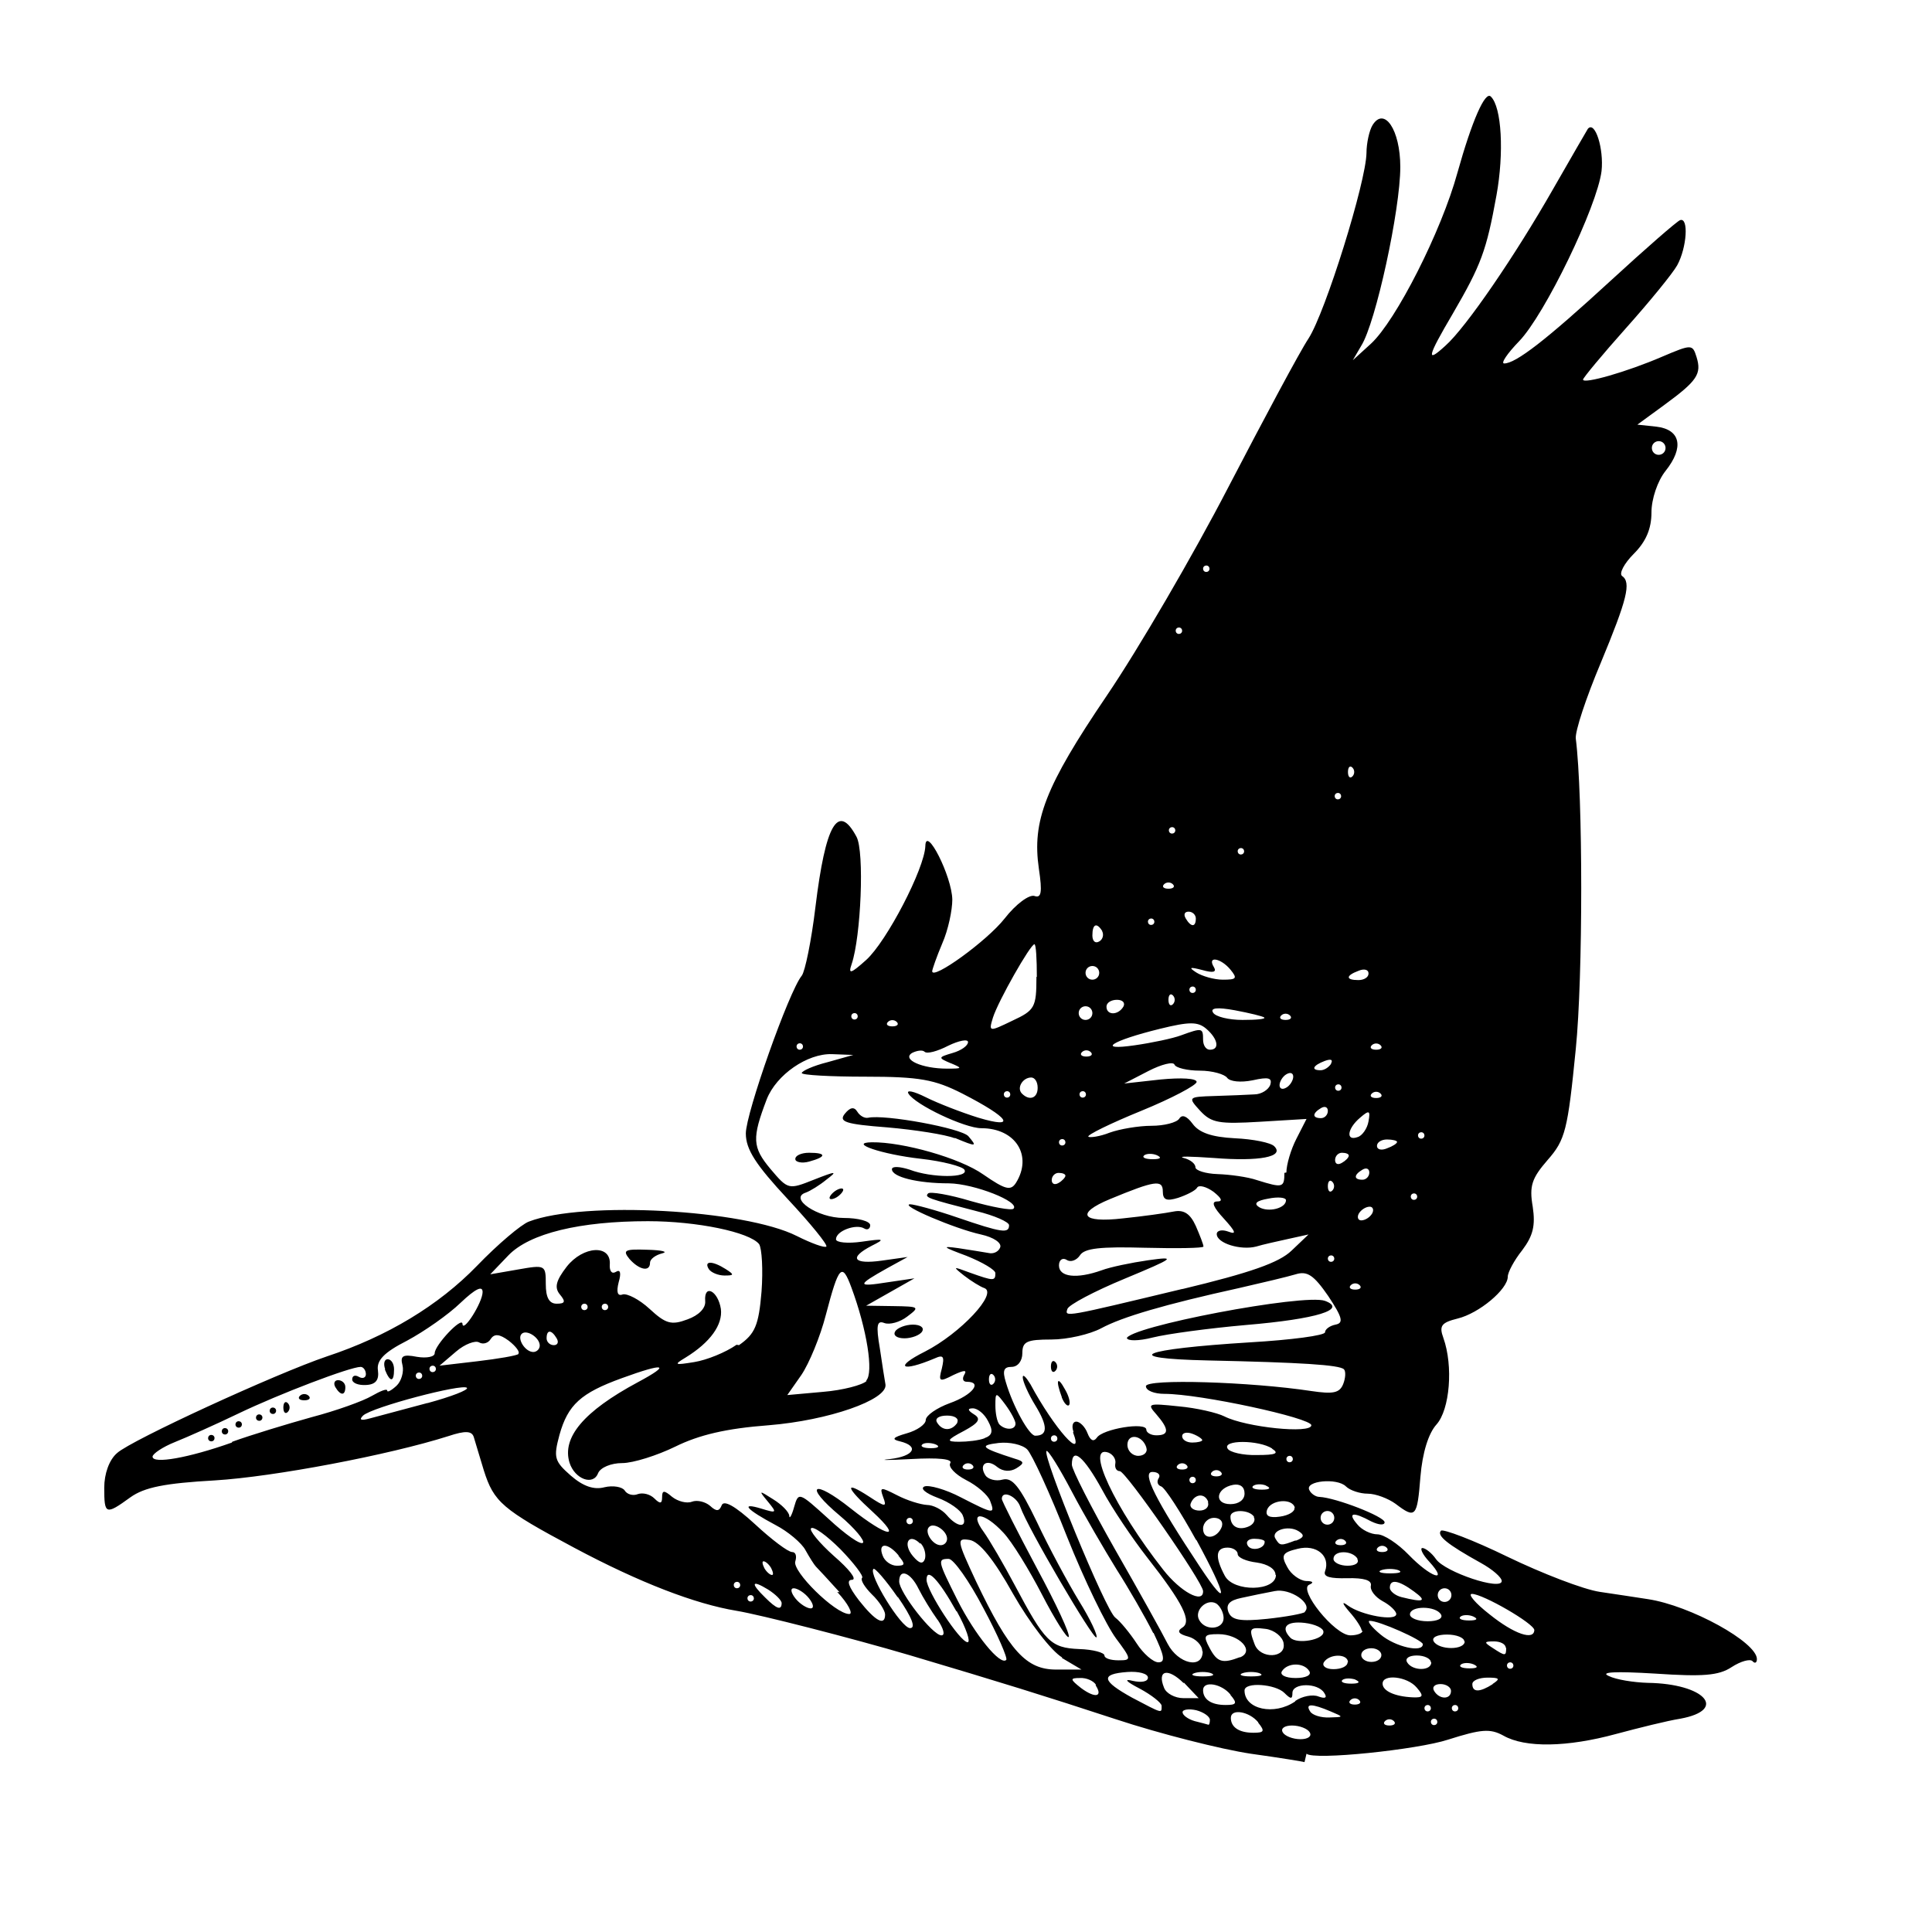 <?xml version="1.0" encoding="UTF-8" standalone="no"?>
<!-- Created with Inkscape (http://www.inkscape.org/) -->
<svg xmlns:dc="http://purl.org/dc/elements/1.1/" xmlns:cc="http://creativecommons.org/ns#" xmlns:rdf="http://www.w3.org/1999/02/22-rdf-syntax-ns#" xmlns:svg="http://www.w3.org/2000/svg" xmlns="http://www.w3.org/2000/svg" version="1.0" width="100%" height="100%" viewBox="0 0 48 48" id="svg2">
<defs id="defs7" />
<path d="m 32.41,43.78 c -0.01,-0.01 -0.62,-0.11 -1.34,-0.21 C 30.34,43.46 28.83,43.08 27.71,42.71 25.94,42.13 24.91,41.81 22.59,41.12 21.13,40.69 18.90,40.12 18.30,40.02 17.27,39.85 15.89,39.32 14.26,38.45 12.48,37.50 12.27,37.32 12.02,36.53 11.92,36.19 11.80,35.81 11.77,35.70 11.72,35.55 11.56,35.54 11.14,35.68 9.66,36.15 6.81,36.69 5.34,36.78 4.10,36.85 3.59,36.95 3.24,37.20 2.62,37.65 2.59,37.63 2.59,36.96 c 0,-0.34 0.12,-0.69 0.32,-0.86 0.35,-0.32 3.94,-1.97 5.21,-2.40 1.51,-0.50 2.78,-1.27 3.73,-2.25 0.51,-0.53 1.10,-1.03 1.29,-1.10 1.35,-0.52 5.36,-0.30 6.66,0.36 0.36,0.18 0.69,0.30 0.73,0.26 0.04,-0.04 -0.39,-0.57 -0.96,-1.18 -0.79,-0.85 -1.04,-1.23 -1.04,-1.63 0,-0.50 1.07,-3.53 1.39,-3.92 0.08,-0.10 0.24,-0.87 0.34,-1.71 0.25,-2.05 0.56,-2.60 1.02,-1.74 0.20,0.37 0.11,2.48 -0.12,3.16 -0.09,0.26 -0.03,0.25 0.36,-0.10 0.51,-0.46 1.45,-2.27 1.47,-2.83 0.01,-0.53 0.66,0.75 0.67,1.33 0.00,0.26 -0.10,0.75 -0.25,1.09 -0.14,0.33 -0.25,0.65 -0.25,0.69 0,0.23 1.36,-0.75 1.80,-1.31 0.28,-0.36 0.61,-0.60 0.74,-0.56 0.17,0.06 0.20,-0.08 0.11,-0.68 -0.17,-1.18 0.15,-2.03 1.69,-4.30 0.78,-1.15 2.14,-3.48 3.02,-5.18 0.88,-1.69 1.77,-3.36 1.99,-3.69 0.42,-0.65 1.43,-3.89 1.44,-4.61 0,-0.24 0.07,-0.56 0.15,-0.69 0.29,-0.47 0.69,0.11 0.69,1.04 0,1.06 -0.61,3.87 -0.97,4.44 L 33.61,8.95 34.06,8.54 C 34.68,7.97 35.81,5.75 36.21,4.29 36.57,3.00 36.90,2.25 37.04,2.40 37.31,2.66 37.37,3.80 37.18,4.85 36.93,6.23 36.80,6.58 36.09,7.80 35.46,8.87 35.42,9.04 35.91,8.59 36.42,8.14 37.65,6.34 38.59,4.69 39.03,3.92 39.42,3.25 39.45,3.20 39.63,2.99 39.85,3.70 39.79,4.25 39.68,5.13 38.38,7.82 37.74,8.48 c -0.29,0.30 -0.46,0.55 -0.37,0.55 0.29,-0.00 1.04,-0.58 2.64,-2.05 0.87,-0.80 1.65,-1.48 1.73,-1.51 0.22,-0.08 0.17,0.68 -0.07,1.12 -0.11,0.20 -0.69,0.91 -1.28,1.57 -0.58,0.65 -1.06,1.23 -1.06,1.27 0,0.12 1.09,-0.19 1.97,-0.57 0.73,-0.31 0.75,-0.31 0.85,0.01 0.13,0.42 0.02,0.59 -0.80,1.19 l -0.67,0.49 0.47,0.05 c 0.60,0.07 0.70,0.51 0.23,1.10 -0.20,0.25 -0.35,0.70 -0.35,1.03 0,0.40 -0.13,0.72 -0.44,1.03 -0.24,0.24 -0.37,0.49 -0.29,0.55 0.23,0.16 0.13,0.57 -0.53,2.16 -0.37,0.88 -0.64,1.70 -0.62,1.88 0.18,1.42 0.18,5.92 0.00,7.71 -0.20,2.02 -0.26,2.26 -0.70,2.76 -0.39,0.45 -0.46,0.64 -0.37,1.16 0.07,0.47 0.01,0.72 -0.26,1.08 -0.20,0.25 -0.36,0.55 -0.36,0.66 0,0.31 -0.71,0.91 -1.25,1.04 -0.40,0.10 -0.46,0.18 -0.35,0.48 0.25,0.70 0.16,1.78 -0.17,2.15 -0.20,0.22 -0.35,0.70 -0.40,1.30 -0.08,1.01 -0.12,1.05 -0.62,0.67 -0.18,-0.13 -0.49,-0.25 -0.69,-0.25 -0.19,0 -0.44,-0.08 -0.54,-0.18 -0.22,-0.22 -1.03,-0.14 -0.91,0.09 0.04,0.09 0.16,0.17 0.25,0.17 0.41,0.02 1.62,0.49 1.62,0.63 0,0.08 -0.14,0.07 -0.33,-0.02 -0.46,-0.25 -0.60,-0.22 -0.35,0.07 0.11,0.14 0.34,0.25 0.50,0.25 0.16,0 0.51,0.23 0.78,0.51 0.54,0.56 1.01,0.72 0.51,0.17 -0.17,-0.18 -0.24,-0.34 -0.17,-0.34 0.07,0 0.23,0.12 0.34,0.28 0.23,0.32 1.63,0.79 1.63,0.54 0,-0.09 -0.23,-0.29 -0.52,-0.45 -0.83,-0.46 -1.10,-0.68 -0.99,-0.80 0.05,-0.05 0.80,0.23 1.66,0.65 0.85,0.41 1.88,0.81 2.29,0.87 0.40,0.06 0.94,0.14 1.19,0.18 1.06,0.16 2.71,1.07 2.71,1.49 0,0.09 -0.05,0.12 -0.11,0.05 -0.06,-0.06 -0.29,0.00 -0.52,0.15 -0.32,0.21 -0.71,0.24 -1.90,0.16 -0.99,-0.06 -1.38,-0.04 -1.15,0.06 0.18,0.09 0.62,0.16 0.97,0.17 1.41,0.02 2.00,0.67 0.81,0.89 -0.32,0.05 -1.04,0.23 -1.60,0.38 -1.21,0.33 -2.26,0.35 -2.80,0.04 -0.33,-0.18 -0.55,-0.16 -1.37,0.10 -0.76,0.25 -3.35,0.52 -3.52,0.35 z m 0.13,-0.74 c -0.05,-0.09 -0.25,-0.17 -0.44,-0.17 -0.18,0 -0.29,0.07 -0.23,0.17 0.05,0.09 0.25,0.17 0.44,0.17 0.18,0 0.29,-0.07 0.23,-0.17 z m -1.28,-0.25 c -0.22,-0.27 -0.68,-0.35 -0.68,-0.11 0,0.23 0.20,0.37 0.56,0.37 0.27,0 0.29,-0.04 0.12,-0.25 z m -1.20,-0.06 c 0,-0.08 -0.15,-0.19 -0.34,-0.24 -0.18,-0.04 -0.34,-0.02 -0.34,0.05 0,0.07 0.13,0.17 0.30,0.22 0.16,0.04 0.31,0.08 0.34,0.09 0.02,0.01 0.04,-0.04 0.04,-0.13 z m 4.57,0.03 c -0.06,-0.06 -0.16,-0.06 -0.22,0 -0.06,0.06 -0.01,0.11 0.11,0.11 0.12,0 0.17,-0.05 0.11,-0.11 z m 1.08,0.02 c 0,-0.04 -0.03,-0.08 -0.08,-0.08 -0.04,0 -0.08,0.03 -0.08,0.08 0,0.04 0.03,0.08 0.08,0.08 0.04,0 0.08,-0.03 0.08,-0.08 z M 33.06,42.52 c -0.47,-0.20 -0.64,-0.20 -0.51,0 0.05,0.09 0.27,0.16 0.48,0.15 0.36,-0.01 0.36,-0.01 0.03,-0.15 z m -4.20,-0.14 c 0,-0.07 -0.25,-0.27 -0.55,-0.43 -0.33,-0.17 -0.40,-0.25 -0.17,-0.19 0.22,0.05 0.38,0.02 0.38,-0.08 0,-0.10 -0.23,-0.16 -0.51,-0.14 -0.68,0.05 -0.64,0.22 0.12,0.64 0.76,0.40 0.73,0.39 0.73,0.21 z m 3.32,-0.12 c 0.17,-0.12 0.44,-0.17 0.58,-0.11 0.17,0.06 0.22,0.03 0.14,-0.09 -0.16,-0.26 -0.79,-0.25 -0.79,0.00 0,0.16 -0.04,0.16 -0.20,0 -0.22,-0.22 -0.99,-0.28 -0.99,-0.06 0,0.47 0.74,0.63 1.26,0.27 z m 3.37,0.18 c 0,-0.04 -0.03,-0.08 -0.08,-0.08 -0.04,0 -0.08,0.03 -0.08,0.08 0,0.04 0.03,0.08 0.08,0.08 0.04,0 0.08,-0.03 0.08,-0.08 z m 0.68,0 c 0,-0.04 -0.03,-0.08 -0.08,-0.08 -0.04,0 -0.08,0.03 -0.08,0.08 0,0.04 0.03,0.08 0.08,0.08 0.04,0 0.08,-0.03 0.08,-0.08 z m -5.66,-0.34 c -0.22,-0.27 -0.68,-0.35 -0.68,-0.11 0,0.23 0.20,0.37 0.56,0.37 0.27,0 0.30,-0.04 0.12,-0.25 z m 3.20,0.14 c -0.06,-0.06 -0.16,-0.06 -0.22,0 -0.06,0.06 -0.01,0.11 0.11,0.11 0.12,0 0.17,-0.05 0.11,-0.11 z m -6.54,-0.38 c -0.06,-0.10 -0.24,-0.18 -0.40,-0.17 -0.25,0.00 -0.25,0.03 0.03,0.25 0.35,0.26 0.55,0.22 0.36,-0.07 z m 2.18,-0.04 c -0.39,-0.39 -0.67,-0.33 -0.49,0.11 0.05,0.14 0.27,0.26 0.48,0.26 h 0.38 L 29.41,41.80 z m 5.79,0.11 c -0.23,-0.28 -0.85,-0.35 -0.85,-0.10 0,0.18 0.30,0.32 0.75,0.34 0.26,0.01 0.28,-0.03 0.10,-0.24 z m 0.85,0.08 c 0,-0.09 -0.12,-0.17 -0.26,-0.17 -0.14,0 -0.22,0.07 -0.16,0.17 0.13,0.22 0.42,0.22 0.42,0 z m 1.03,-0.17 c 0.20,-0.13 0.18,-0.16 -0.12,-0.16 -0.21,-0.00 -0.38,0.07 -0.38,0.16 0,0.21 0.18,0.21 0.51,0 z m -3.40,-0.11 c -0.12,-0.04 -0.27,-0.04 -0.33,0.01 -0.05,0.05 0.04,0.09 0.22,0.09 0.20,-0.00 0.24,-0.04 0.10,-0.10 z m -3.59,-0.16 c -0.11,-0.04 -0.31,-0.04 -0.42,0 -0.11,0.04 -0.02,0.08 0.21,0.08 0.23,0 0.33,-0.03 0.21,-0.08 z m 1.20,0 c -0.11,-0.04 -0.31,-0.04 -0.42,0 -0.11,0.04 -0.02,0.08 0.21,0.08 0.23,0 0.33,-0.03 0.21,-0.08 z m 1.24,-0.05 c -0.13,-0.22 -0.54,-0.22 -0.68,0 -0.06,0.09 0.08,0.17 0.34,0.17 0.25,0 0.40,-0.07 0.34,-0.17 z M 26.39,41.18 c -0.27,-0.16 -0.81,-0.86 -1.22,-1.58 -0.48,-0.86 -0.84,-1.30 -1.08,-1.34 -0.33,-0.05 -0.32,0.00 0.16,1.03 0.83,1.74 1.25,2.19 1.99,2.19 h 0.63 l -0.49,-0.29 z m 7.10,0.12 c 0,-0.22 -0.46,-0.22 -0.60,0 -0.05,0.09 0.05,0.17 0.24,0.17 0.19,0 0.35,-0.07 0.35,-0.17 z m 2.06,0 c 0,-0.09 -0.16,-0.17 -0.35,-0.17 -0.19,0 -0.30,0.07 -0.24,0.17 0.13,0.22 0.60,0.22 0.60,0 z m 1.06,0.05 c -0.12,-0.05 -0.27,-0.04 -0.32,0.01 -0.05,0.05 0.04,0.09 0.22,0.09 0.20,-0.00 0.23,-0.04 0.10,-0.10 z m 0.99,0.03 c 0,-0.04 -0.03,-0.08 -0.08,-0.08 -0.04,0 -0.08,0.03 -0.08,0.08 0,0.04 0.03,0.08 0.08,0.08 0.04,0 0.08,-0.03 0.08,-0.08 z m -13.17,-1.43 c -0.35,-0.67 -0.74,-1.22 -0.86,-1.22 -0.29,-0.00 -0.27,0.05 0.22,1.03 0.43,0.85 1.06,1.63 1.21,1.48 0.04,-0.04 -0.21,-0.62 -0.57,-1.29 z m 3.30,0.76 c -0.24,-0.32 -0.79,-1.45 -1.22,-2.53 -0.42,-1.07 -0.87,-2.05 -0.99,-2.17 -0.12,-0.12 -0.44,-0.19 -0.71,-0.16 -0.50,0.06 -0.44,0.12 0.40,0.39 0.24,0.07 0.25,0.11 0.04,0.24 -0.15,0.09 -0.33,0.08 -0.47,-0.03 -0.26,-0.22 -0.47,-0.07 -0.30,0.20 0.06,0.10 0.26,0.16 0.43,0.11 0.24,-0.06 0.42,0.16 0.85,1.05 0.29,0.62 0.77,1.51 1.05,1.97 0.28,0.45 0.47,0.86 0.43,0.90 -0.07,0.07 -1.71,-2.72 -1.89,-3.24 -0.09,-0.27 -0.46,-0.43 -0.46,-0.20 0,0.05 0.39,0.82 0.87,1.72 0.48,0.89 0.84,1.66 0.79,1.71 -0.04,0.04 -0.34,-0.43 -0.66,-1.05 -0.32,-0.62 -0.75,-1.32 -0.96,-1.54 -0.49,-0.53 -0.88,-0.55 -0.49,-0.02 0.15,0.21 0.50,0.81 0.77,1.32 0.75,1.41 0.89,1.56 1.60,1.59 0.35,0.01 0.63,0.09 0.63,0.16 0,0.07 0.15,0.12 0.35,0.12 0.33,0 0.33,-0.02 -0.09,-0.58 z m 0.92,-0.14 c -0.20,-0.40 -0.61,-1.11 -0.91,-1.58 -0.29,-0.47 -0.80,-1.34 -1.11,-1.93 -0.31,-0.59 -0.59,-1.04 -0.63,-1.01 -0.11,0.11 1.47,3.97 1.71,4.14 0.12,0.09 0.36,0.38 0.53,0.64 0.16,0.25 0.41,0.47 0.54,0.47 0.18,0 0.15,-0.16 -0.12,-0.73 z m 1.22,0.45 c 0,-0.14 -0.16,-0.31 -0.35,-0.36 -0.23,-0.06 -0.29,-0.13 -0.15,-0.22 0.25,-0.15 0.03,-0.60 -0.88,-1.76 -0.35,-0.45 -0.86,-1.20 -1.11,-1.67 -0.45,-0.82 -0.75,-1.08 -0.75,-0.62 0,0.12 0.48,1.06 1.07,2.10 0.59,1.03 1.18,2.09 1.31,2.35 0.26,0.50 0.87,0.64 0.87,0.19 z m 0.93,0.16 c 0.39,-0.15 0.00,-0.58 -0.53,-0.58 -0.36,0 -0.38,0.04 -0.22,0.34 0.19,0.36 0.32,0.40 0.76,0.23 z m 3.52,-0.06 c 0,-0.09 -0.11,-0.17 -0.25,-0.17 -0.14,0 -0.25,0.07 -0.25,0.17 0,0.09 0.11,0.17 0.25,0.17 0.14,0 0.25,-0.07 0.25,-0.17 z m -2.43,-0.30 c -0.03,-0.16 -0.23,-0.32 -0.44,-0.35 -0.41,-0.05 -0.43,-0.02 -0.28,0.38 0.14,0.38 0.79,0.35 0.72,-0.02 z m 5.52,0.12 c 0,-0.09 -0.13,-0.16 -0.29,-0.16 -0.25,0.00 -0.26,0.02 -0.04,0.16 0.32,0.21 0.34,0.21 0.34,0 z m -2.06,-0.09 c 0,-0.10 -1.10,-0.59 -1.32,-0.58 -0.07,0.00 0.04,0.15 0.27,0.34 0.37,0.31 1.05,0.46 1.05,0.24 z m 1.03,-0.07 c 0,-0.09 -0.19,-0.17 -0.43,-0.17 -0.24,0 -0.39,0.07 -0.33,0.17 0.13,0.22 0.77,0.22 0.77,0 z M 23.76,40.03 c -0.44,-0.79 -0.74,-1.10 -0.74,-0.78 0,0.27 0.83,1.55 1.02,1.55 0.08,0 -0.03,-0.34 -0.27,-0.77 z m 9.12,0.51 c 0,-0.09 -0.21,-0.19 -0.47,-0.22 -0.45,-0.05 -0.60,0.11 -0.35,0.37 0.17,0.17 0.82,0.05 0.82,-0.14 z m -9.59,-0.30 c -0.15,-0.21 -0.36,-0.55 -0.47,-0.77 -0.20,-0.41 -0.48,-0.51 -0.48,-0.18 0,0.27 0.83,1.34 1.05,1.34 0.10,0 0.05,-0.17 -0.09,-0.38 z m 10.54,0.27 c 0,-0.06 -0.13,-0.27 -0.30,-0.46 -0.19,-0.22 -0.20,-0.28 -0.04,-0.16 0.33,0.24 1.20,0.40 1.20,0.21 0,-0.07 -0.15,-0.22 -0.34,-0.32 -0.18,-0.10 -0.32,-0.27 -0.29,-0.39 0.02,-0.13 -0.17,-0.19 -0.59,-0.18 -0.41,0.01 -0.60,-0.03 -0.55,-0.17 0.14,-0.38 -0.21,-0.68 -0.68,-0.56 -0.38,0.09 -0.42,0.16 -0.26,0.45 0.09,0.18 0.31,0.34 0.47,0.35 0.17,0.00 0.20,0.04 0.08,0.09 -0.29,0.11 0.63,1.26 1.02,1.26 0.16,0 0.30,-0.05 0.30,-0.11 z m 4.29,-0.01 c -0.00,-0.16 -1.28,-0.90 -1.55,-0.90 -0.11,0 0.08,0.23 0.44,0.51 0.61,0.49 1.11,0.66 1.11,0.38 z M 22.30,39.68 c -0.29,-0.42 -0.57,-0.74 -0.60,-0.70 -0.13,0.13 0.69,1.47 0.91,1.47 0.15,0 0.05,-0.26 -0.30,-0.77 z m 8.10,0.52 c 0,-0.13 -0.08,-0.29 -0.18,-0.36 -0.24,-0.14 -0.57,0.18 -0.42,0.42 0.16,0.27 0.60,0.22 0.60,-0.06 z M 21.99,40.11 c 0,-0.09 -0.14,-0.32 -0.33,-0.50 -0.18,-0.18 -0.29,-0.36 -0.24,-0.41 0.04,-0.04 -0.20,-0.36 -0.54,-0.71 -0.34,-0.34 -0.67,-0.58 -0.73,-0.52 -0.05,0.05 0.20,0.36 0.57,0.69 0.37,0.32 0.58,0.58 0.45,0.59 -0.15,0.00 -0.09,0.17 0.17,0.51 0.41,0.52 0.65,0.65 0.65,0.35 z m 10.43,-0.07 c 0.20,-0.20 -0.37,-0.59 -0.75,-0.51 -0.22,0.04 -0.60,0.12 -0.83,0.17 -0.29,0.06 -0.39,0.16 -0.32,0.35 0.08,0.20 0.28,0.24 0.96,0.17 0.47,-0.05 0.90,-0.13 0.94,-0.17 z m 3.38,0.07 c -0.13,-0.22 -0.77,-0.22 -0.77,0 0,0.09 0.19,0.17 0.44,0.17 0.24,0 0.39,-0.07 0.33,-0.17 z m 0.80,0.05 c -0.12,-0.05 -0.27,-0.04 -0.32,0.01 -0.05,0.05 0.04,0.09 0.22,0.09 0.20,-0.00 0.23,-0.04 0.10,-0.10 z M 20.86,39.56 c -0.27,-0.30 -0.54,-0.59 -0.59,-0.64 -0.04,-0.04 -0.16,-0.23 -0.26,-0.41 -0.09,-0.17 -0.43,-0.46 -0.74,-0.62 -0.73,-0.39 -0.89,-0.57 -0.36,-0.41 0.39,0.12 0.40,0.11 0.17,-0.17 -0.24,-0.29 -0.23,-0.29 0.13,-0.06 0.21,0.13 0.39,0.31 0.40,0.41 0.00,0.09 0.06,-0.00 0.12,-0.22 0.11,-0.38 0.12,-0.37 0.86,0.30 0.41,0.38 0.79,0.65 0.85,0.59 0.05,-0.05 -0.20,-0.36 -0.57,-0.67 -0.92,-0.77 -0.67,-0.93 0.27,-0.18 0.91,0.72 1.31,0.79 0.54,0.08 -0.67,-0.61 -0.72,-0.79 -0.09,-0.38 0.41,0.27 0.45,0.27 0.35,0.01 -0.09,-0.25 -0.06,-0.25 0.35,-0.04 0.25,0.13 0.58,0.23 0.74,0.24 0.15,0 0.37,0.11 0.49,0.25 0.27,0.32 0.53,0.33 0.40,0.01 -0.05,-0.13 -0.33,-0.33 -0.63,-0.44 -0.29,-0.11 -0.44,-0.23 -0.32,-0.28 0.11,-0.04 0.52,0.07 0.90,0.27 0.82,0.42 0.86,0.43 0.73,0.09 -0.05,-0.14 -0.32,-0.38 -0.60,-0.52 -0.27,-0.14 -0.45,-0.33 -0.39,-0.42 0.06,-0.10 -0.28,-0.14 -0.98,-0.10 -0.59,0.03 -0.83,0.03 -0.52,-0.00 0.60,-0.07 0.74,-0.32 0.25,-0.44 -0.22,-0.05 -0.18,-0.10 0.17,-0.20 0.25,-0.07 0.47,-0.22 0.47,-0.33 0,-0.11 0.27,-0.30 0.60,-0.42 0.56,-0.20 0.82,-0.53 0.42,-0.53 -0.10,0 -0.12,-0.08 -0.06,-0.18 0.07,-0.12 -0.01,-0.11 -0.27,0.01 -0.35,0.18 -0.38,0.17 -0.29,-0.16 0.07,-0.30 0.04,-0.35 -0.18,-0.25 -0.83,0.35 -1.02,0.22 -0.24,-0.17 0.88,-0.45 1.83,-1.46 1.47,-1.58 -0.09,-0.03 -0.32,-0.17 -0.50,-0.31 -0.29,-0.23 -0.28,-0.23 0.15,-0.07 0.59,0.21 0.63,0.21 0.63,0.01 0,-0.08 -0.32,-0.27 -0.72,-0.43 -0.59,-0.22 -0.63,-0.25 -0.20,-0.19 0.28,0.04 0.62,0.10 0.75,0.12 0.12,0.03 0.25,-0.03 0.29,-0.14 0.04,-0.11 -0.16,-0.25 -0.48,-0.32 -0.64,-0.14 -2.03,-0.73 -1.76,-0.75 0.10,-0.00 0.63,0.14 1.18,0.33 1.11,0.38 1.28,0.40 1.28,0.19 0,-0.08 -0.36,-0.24 -0.81,-0.35 -1.20,-0.31 -1.30,-0.34 -1.20,-0.44 0.05,-0.05 0.53,0.03 1.06,0.19 0.53,0.15 1.01,0.24 1.06,0.19 0.17,-0.17 -0.97,-0.62 -1.60,-0.63 -0.79,-0.00 -1.42,-0.16 -1.42,-0.35 0,-0.08 0.19,-0.07 0.44,0.01 0.55,0.21 1.49,0.21 1.36,0.00 -0.05,-0.08 -0.54,-0.21 -1.08,-0.27 -0.98,-0.11 -1.82,-0.40 -1.22,-0.41 0.77,-0.01 2.19,0.39 2.77,0.80 0.55,0.38 0.68,0.41 0.81,0.21 0.42,-0.67 -0.00,-1.36 -0.86,-1.36 -0.41,0 -1.64,-0.58 -1.81,-0.86 -0.06,-0.10 0.13,-0.06 0.43,0.09 0.30,0.15 0.89,0.38 1.31,0.51 0.97,0.29 0.77,-0.00 -0.40,-0.60 -0.69,-0.35 -1.06,-0.42 -2.41,-0.42 -0.87,0 -1.58,-0.04 -1.58,-0.09 0,-0.05 0.28,-0.18 0.64,-0.27 l 0.64,-0.18 -0.53,-0.02 c -0.61,-0.02 -1.38,0.51 -1.62,1.12 -0.37,0.97 -0.36,1.19 0.09,1.73 0.44,0.52 0.45,0.52 1.08,0.27 0.56,-0.22 0.60,-0.22 0.31,0.00 -0.17,0.14 -0.40,0.28 -0.51,0.32 -0.43,0.14 0.29,0.63 0.94,0.63 0.36,0 0.66,0.08 0.66,0.18 0,0.09 -0.07,0.13 -0.15,0.08 -0.20,-0.12 -0.70,0.06 -0.70,0.27 0,0.08 0.29,0.11 0.64,0.06 0.56,-0.08 0.59,-0.07 0.25,0.10 -0.58,0.30 -0.46,0.47 0.25,0.37 l 0.64,-0.09 -0.51,0.28 c -0.75,0.42 -0.76,0.47 -0.00,0.35 l 0.68,-0.10 -0.60,0.34 -0.60,0.34 0.68,0.01 c 0.64,0.01 0.66,0.02 0.34,0.26 -0.18,0.14 -0.44,0.21 -0.57,0.16 -0.18,-0.07 -0.21,0.05 -0.11,0.63 0.06,0.40 0.12,0.80 0.14,0.90 0.05,0.38 -1.42,0.89 -2.90,1.01 -1.06,0.08 -1.73,0.24 -2.32,0.53 -0.45,0.22 -1.05,0.41 -1.32,0.41 -0.28,0 -0.54,0.11 -0.60,0.25 -0.12,0.32 -0.58,0.15 -0.71,-0.26 -0.19,-0.62 0.34,-1.27 1.70,-2.00 0.84,-0.45 0.67,-0.49 -0.40,-0.10 -1.02,0.37 -1.34,0.66 -1.55,1.41 -0.15,0.56 -0.13,0.65 0.28,1.01 0.31,0.27 0.58,0.36 0.84,0.29 0.21,-0.05 0.44,-0.01 0.50,0.08 0.06,0.10 0.21,0.14 0.33,0.09 0.12,-0.04 0.30,0.00 0.41,0.11 0.14,0.14 0.19,0.13 0.19,-0.03 0,-0.18 0.05,-0.18 0.25,-0.01 0.14,0.11 0.36,0.17 0.49,0.12 0.13,-0.05 0.33,-0.00 0.45,0.10 0.16,0.15 0.23,0.14 0.29,-0.01 0.05,-0.14 0.33,0.01 0.83,0.47 0.41,0.38 0.82,0.69 0.92,0.69 0.09,0 0.12,0.10 0.08,0.23 -0.09,0.24 0.99,1.31 1.34,1.31 0.10,0 -0.02,-0.25 -0.30,-0.55 z m 1.38,-6.48 c 0.05,-0.09 0.26,-0.17 0.44,-0.17 0.18,0 0.29,0.07 0.23,0.17 -0.05,0.09 -0.26,0.17 -0.44,0.17 -0.18,0 -0.29,-0.07 -0.23,-0.17 z m -1.63,-3.32 c 0,-0.04 0.07,-0.13 0.17,-0.19 0.09,-0.05 0.17,-0.06 0.17,-0.01 0,0.04 -0.07,0.13 -0.17,0.19 -0.09,0.05 -0.17,0.06 -0.17,0.01 z m -0.85,-0.97 c 0,-0.08 0.15,-0.15 0.34,-0.15 0.44,0 0.44,0.10 0,0.22 -0.18,0.05 -0.34,0.01 -0.34,-0.06 z m 3.96,-0.51 c -0.22,-0.09 -0.98,-0.21 -1.67,-0.27 -1.05,-0.08 -1.22,-0.14 -1.06,-0.34 0.13,-0.16 0.23,-0.18 0.31,-0.05 0.06,0.10 0.18,0.17 0.27,0.15 0.41,-0.09 2.32,0.26 2.49,0.46 0.22,0.26 0.21,0.27 -0.34,0.04 z m -4.30,11.55 c 0,-0.07 -0.15,-0.22 -0.34,-0.34 -0.41,-0.25 -0.44,-0.16 -0.07,0.20 0.29,0.29 0.41,0.33 0.41,0.13 z m 0.68,-0.12 c -0.11,-0.14 -0.29,-0.25 -0.38,-0.25 -0.09,0 -0.07,0.11 0.04,0.25 0.11,0.14 0.29,0.25 0.38,0.25 0.09,0 0.07,-0.11 -0.04,-0.25 z m -1.37,0 c 0,-0.04 -0.03,-0.08 -0.08,-0.08 -0.04,0 -0.08,0.03 -0.08,0.08 0,0.04 0.03,0.08 0.08,0.08 0.04,0 0.08,-0.03 0.08,-0.08 z m 16.40,-0.17 c -0.38,-0.28 -0.60,-0.32 -0.60,-0.09 0,0.08 0.13,0.19 0.29,0.23 0.56,0.14 0.64,0.10 0.31,-0.14 z m 0.93,0.09 c 0,-0.09 -0.07,-0.17 -0.17,-0.17 -0.09,0 -0.17,0.07 -0.17,0.17 0,0.09 0.07,0.17 0.17,0.17 0.09,0 0.17,-0.07 0.17,-0.17 z m -6.17,-0.10 c 0,-0.21 -1.92,-2.98 -2.07,-2.98 -0.08,0 -0.13,-0.08 -0.11,-0.19 0.02,-0.10 -0.05,-0.22 -0.17,-0.27 -0.59,-0.21 0.15,1.37 1.36,2.91 0.43,0.55 0.99,0.85 0.99,0.54 z m -0.18,-1.28 c -0.38,-0.69 -0.77,-1.29 -0.86,-1.32 -0.09,-0.03 -0.12,-0.12 -0.06,-0.21 0.05,-0.08 -0.02,-0.15 -0.16,-0.15 -0.27,0 0.07,0.68 1.19,2.37 0.73,1.10 0.67,0.73 -0.09,-0.67 z m -11.32,1.13 c 0,-0.04 -0.03,-0.08 -0.08,-0.08 -0.04,0 -0.08,0.03 -0.08,0.08 0,0.04 0.03,0.08 0.08,0.08 0.04,0 0.08,-0.03 0.08,-0.08 z m 13.30,-0.25 c 0,-0.15 -0.19,-0.27 -0.47,-0.31 -0.25,-0.03 -0.47,-0.12 -0.47,-0.21 0,-0.08 -0.11,-0.16 -0.25,-0.16 -0.30,0 -0.32,0.23 -0.07,0.70 0.22,0.41 1.27,0.39 1.27,-0.02 z m -12.53,-0.17 c -0.05,-0.09 -0.14,-0.17 -0.19,-0.17 -0.04,0 -0.03,0.07 0.02,0.17 0.05,0.09 0.14,0.17 0.19,0.17 0.04,0 0.03,-0.07 -0.02,-0.17 z m 15.58,0.05 c -0.11,-0.04 -0.31,-0.04 -0.42,0 -0.11,0.04 -0.02,0.08 0.21,0.08 0.23,0 0.33,-0.03 0.21,-0.08 z M 22.33,38.65 c -0.27,-0.33 -0.53,-0.33 -0.40,0 0.05,0.14 0.21,0.25 0.35,0.25 0.21,0 0.22,-0.04 0.04,-0.25 z m 0.53,-0.30 c -0.28,-0.28 -0.44,-0.00 -0.18,0.31 0.16,0.19 0.25,0.21 0.30,0.07 0.03,-0.11 -0.01,-0.29 -0.11,-0.39 z m 10.87,0.38 c -0.13,-0.22 -0.60,-0.22 -0.60,0 0,0.09 0.16,0.17 0.35,0.17 0.19,0 0.30,-0.07 0.24,-0.17 z m -2.31,-0.43 c 0,-0.04 -0.12,-0.07 -0.26,-0.07 -0.14,0 -0.22,0.07 -0.16,0.17 0.09,0.15 0.42,0.08 0.42,-0.09 z m 3.03,0.15 c -0.06,-0.06 -0.16,-0.06 -0.22,0 -0.06,0.06 -0.01,0.11 0.11,0.11 0.12,0 0.17,-0.05 0.11,-0.11 z M 23.53,38.23 c 0,-0.20 -0.33,-0.42 -0.45,-0.29 -0.12,0.12 0.09,0.45 0.29,0.45 0.09,0 0.16,-0.07 0.16,-0.16 z m 8.66,0.05 c 0.21,-0.08 0.23,-0.14 0.07,-0.24 -0.26,-0.16 -0.70,-0.01 -0.57,0.19 0.11,0.18 0.13,0.18 0.50,0.04 z m 1.23,-0.00 c -0.06,-0.06 -0.16,-0.06 -0.22,0 -0.06,0.06 -0.01,0.11 0.11,0.11 0.12,0 0.17,-0.05 0.11,-0.11 z M 30.36,37.91 c 0.03,-0.11 -0.05,-0.20 -0.20,-0.20 -0.14,0 -0.27,0.12 -0.27,0.27 0,0.30 0.36,0.25 0.47,-0.06 z m 0.80,-0.22 c -0.11,-0.19 -0.59,-0.20 -0.59,-0.01 0,0.24 0.19,0.35 0.44,0.25 0.13,-0.05 0.19,-0.16 0.14,-0.24 z m -8.48,0.10 c 0,-0.04 -0.03,-0.08 -0.08,-0.08 -0.04,0 -0.08,0.03 -0.08,0.08 0,0.04 0.03,0.08 0.08,0.08 0.04,0 0.08,-0.03 0.08,-0.08 z m 10.47,-0.08 c 0,-0.09 -0.07,-0.17 -0.17,-0.17 -0.09,0 -0.17,0.07 -0.17,0.17 0,0.09 0.07,0.17 0.17,0.17 0.09,0 0.17,-0.07 0.17,-0.17 z m -0.98,-0.25 c -0.06,-0.25 -0.60,-0.20 -0.69,0.05 -0.05,0.15 0.05,0.21 0.32,0.17 0.22,-0.03 0.38,-0.13 0.36,-0.22 z M 30.02,37.32 c -0.08,-0.24 -0.35,-0.21 -0.44,0.04 -0.03,0.09 0.07,0.17 0.22,0.17 0.15,0 0.25,-0.09 0.21,-0.21 z m 0.90,-0.22 c 0,-0.16 -0.11,-0.24 -0.28,-0.21 -0.43,0.08 -0.49,0.48 -0.07,0.48 0.21,0 0.35,-0.11 0.35,-0.26 z m 0.54,-0.19 c -0.12,-0.05 -0.27,-0.04 -0.33,0.01 -0.05,0.05 0.04,0.09 0.22,0.09 0.20,-0.00 0.24,-0.04 0.10,-0.10 z m -1.75,-0.14 c 0,-0.04 -0.03,-0.08 -0.08,-0.08 -0.04,0 -0.08,0.03 -0.08,0.08 0,0.04 0.03,0.08 0.08,0.08 0.04,0 0.08,-0.03 0.08,-0.08 z m 0.62,-0.20 c -0.06,-0.06 -0.16,-0.06 -0.22,0 -0.06,0.06 -0.01,0.11 0.11,0.11 0.12,0 0.17,-0.05 0.11,-0.11 z m -6.17,-0.17 c -0.06,-0.06 -0.16,-0.06 -0.22,0 -0.06,0.06 -0.01,0.11 0.11,0.11 0.12,0 0.17,-0.05 0.11,-0.11 z m 5.32,0 c -0.06,-0.06 -0.16,-0.06 -0.22,0 -0.06,0.06 -0.01,0.11 0.11,0.11 0.12,0 0.17,-0.05 0.11,-0.11 z M 5.77,35.82 c 0.47,-0.17 1.36,-0.44 1.97,-0.61 0.61,-0.16 1.28,-0.40 1.50,-0.53 0.21,-0.12 0.38,-0.19 0.38,-0.13 0,0.05 0.10,-0.00 0.23,-0.12 0.12,-0.11 0.19,-0.35 0.15,-0.51 -0.06,-0.23 0.00,-0.28 0.36,-0.21 0.24,0.04 0.44,0.00 0.44,-0.09 0,-0.20 0.68,-0.92 0.69,-0.73 0.01,0.24 0.50,-0.53 0.50,-0.79 0,-0.17 -0.18,-0.08 -0.55,0.27 -0.30,0.29 -0.90,0.71 -1.33,0.94 -0.57,0.29 -0.76,0.49 -0.72,0.74 0.03,0.23 -0.05,0.35 -0.30,0.36 -0.19,0.01 -0.34,-0.05 -0.34,-0.14 0,-0.09 0.07,-0.12 0.17,-0.06 0.09,0.05 0.17,0.02 0.17,-0.07 0,-0.09 -0.06,-0.18 -0.13,-0.18 -0.26,0 -2.02,0.67 -3.04,1.16 -0.56,0.27 -1.28,0.59 -1.58,0.71 -0.30,0.12 -0.55,0.29 -0.55,0.36 0,0.19 0.90,0.03 1.97,-0.35 z m -0.60,-0.09 c 0,-0.04 0.03,-0.08 0.08,-0.08 0.04,0 0.08,0.03 0.08,0.08 0,0.04 -0.03,0.08 -0.08,0.08 -0.04,0 -0.08,-0.03 -0.08,-0.08 z m 0.34,-0.17 c 0,-0.04 0.03,-0.08 0.08,-0.08 0.04,0 0.08,0.03 0.08,0.08 0,0.04 -0.03,0.08 -0.08,0.08 -0.04,0 -0.08,-0.03 -0.08,-0.08 z m 0.34,-0.17 c 0,-0.04 0.03,-0.08 0.08,-0.08 0.04,0 0.08,0.03 0.08,0.08 0,0.04 -0.03,0.08 -0.08,0.08 -0.04,0 -0.08,-0.03 -0.08,-0.08 z m 0.51,-0.17 c 0,-0.04 0.03,-0.08 0.08,-0.08 0.04,0 0.08,0.03 0.08,0.08 0,0.04 -0.03,0.08 -0.08,0.08 -0.04,0 -0.08,-0.03 -0.08,-0.08 z m 0.34,-0.17 c 0,-0.04 0.03,-0.08 0.08,-0.08 0.04,0 0.08,0.03 0.08,0.08 0,0.04 -0.03,0.08 -0.08,0.08 -0.04,0 -0.08,-0.03 -0.08,-0.08 z m 0.34,-0.08 c 0,-0.12 0.05,-0.17 0.11,-0.11 0.06,0.06 0.06,0.16 0,0.22 -0.06,0.06 -0.11,0.01 -0.11,-0.11 z M 7.45,34.68 c 0.06,-0.06 0.16,-0.06 0.22,0 0.06,0.06 0.01,0.11 -0.11,0.11 -0.12,0 -0.17,-0.05 -0.11,-0.11 z m 0.88,-0.22 c -0.05,-0.09 -0.02,-0.17 0.07,-0.17 0.09,0 0.18,0.07 0.18,0.17 0,0.22 -0.12,0.22 -0.25,0 z M 9.57,34.02 c -0.05,-0.14 -0.02,-0.25 0.06,-0.25 0.09,0 0.16,0.11 0.16,0.25 0,0.33 -0.10,0.33 -0.23,0 z m 22.55,2.23 c 0,-0.04 -0.03,-0.08 -0.08,-0.08 -0.04,0 -0.08,0.03 -0.08,0.08 0,0.04 0.03,0.08 0.08,0.08 0.04,0 0.08,-0.03 0.08,-0.08 z m -3.64,-0.29 c -0.10,-0.31 -0.47,-0.36 -0.47,-0.06 0,0.14 0.12,0.27 0.27,0.27 0.14,0 0.24,-0.09 0.20,-0.20 z m 3.13,0.03 c -0.34,-0.22 -1.25,-0.22 -1.11,0 0.05,0.09 0.38,0.17 0.73,0.16 0.47,-0.00 0.56,-0.04 0.37,-0.16 z m -8.38,-0.11 c -0.12,-0.04 -0.27,-0.04 -0.32,0.01 -0.05,0.05 0.04,0.09 0.22,0.09 0.20,-0.00 0.23,-0.05 0.10,-0.10 z m 1.23,-0.15 c 0.20,-0.07 0.22,-0.18 0.09,-0.42 -0.09,-0.18 -0.26,-0.32 -0.38,-0.32 -0.14,0.00 -0.13,0.05 0.03,0.15 0.18,0.11 0.12,0.21 -0.25,0.41 -0.44,0.23 -0.45,0.27 -0.12,0.27 0.20,0.00 0.49,-0.03 0.64,-0.09 z m 1.81,0.01 c 0,-0.04 -0.03,-0.08 -0.08,-0.08 -0.04,0 -0.08,0.03 -0.08,0.08 0,0.04 0.03,0.08 0.08,0.08 0.04,0 0.08,-0.03 0.08,-0.08 z m 0.40,-0.17 c -0.05,-0.14 -0.02,-0.25 0.07,-0.25 0.09,0 0.22,0.13 0.28,0.29 0.07,0.18 0.15,0.22 0.23,0.11 0.14,-0.22 1.23,-0.40 1.23,-0.20 0,0.07 0.11,0.14 0.25,0.14 0.32,0 0.32,-0.15 -0.00,-0.52 -0.24,-0.27 -0.21,-0.28 0.55,-0.20 0.45,0.04 0.96,0.16 1.14,0.25 0.53,0.27 2.16,0.44 2.16,0.22 0,-0.18 -2.76,-0.78 -3.65,-0.78 -0.25,0 -0.46,-0.08 -0.46,-0.19 0,-0.19 2.60,-0.11 4.11,0.12 0.54,0.08 0.70,0.05 0.79,-0.17 0.06,-0.15 0.07,-0.32 0.02,-0.37 -0.11,-0.11 -1.07,-0.17 -3.38,-0.22 -2.23,-0.05 -1.69,-0.28 1.05,-0.45 1.02,-0.06 1.86,-0.17 1.86,-0.25 0,-0.07 0.11,-0.16 0.26,-0.19 0.21,-0.04 0.17,-0.18 -0.18,-0.71 -0.36,-0.52 -0.52,-0.63 -0.81,-0.54 -0.20,0.06 -0.83,0.21 -1.40,0.34 -1.86,0.41 -2.91,0.72 -3.43,1.00 -0.28,0.15 -0.84,0.28 -1.24,0.28 -0.61,0.00 -0.72,0.05 -0.72,0.34 0,0.19 -0.11,0.34 -0.27,0.34 -0.19,0 -0.23,0.09 -0.14,0.38 0.18,0.61 0.58,1.33 0.73,1.33 0.31,0 0.32,-0.23 0.01,-0.74 -0.18,-0.29 -0.32,-0.61 -0.32,-0.71 0.00,-0.09 0.08,-0.01 0.19,0.17 0.59,1.10 1.35,1.95 1.06,1.20 z m -0.29,-0.86 c -0.16,-0.43 -0.11,-0.54 0.08,-0.19 0.10,0.17 0.14,0.34 0.10,0.39 -0.04,0.04 -0.12,-0.04 -0.18,-0.19 z m -0.27,-0.76 c 0,-0.12 0.05,-0.17 0.11,-0.11 0.06,0.06 0.06,0.16 0,0.22 -0.06,0.06 -0.11,0.01 -0.11,-0.11 z m 1.88,-0.69 c 0,-0.29 4.42,-1.13 4.93,-0.94 0.56,0.21 -0.19,0.45 -1.97,0.60 -0.91,0.08 -1.95,0.22 -2.31,0.31 -0.35,0.09 -0.64,0.09 -0.64,0.01 z m 1.88,2.52 c 0,-0.03 -0.11,-0.11 -0.25,-0.16 -0.14,-0.05 -0.25,-0.02 -0.25,0.06 0,0.09 0.11,0.16 0.25,0.16 0.14,0 0.25,-0.03 0.25,-0.06 z m -6.09,-0.44 c 0.05,-0.09 -0.05,-0.17 -0.25,-0.17 -0.20,0 -0.31,0.07 -0.25,0.17 0.13,0.22 0.37,0.22 0.51,0 z m 1.45,0.03 c 0,-0.07 -0.11,-0.28 -0.25,-0.47 -0.24,-0.32 -0.25,-0.32 -0.25,0.02 -0.00,0.19 0.04,0.40 0.10,0.47 0.15,0.15 0.40,0.14 0.40,-0.02 z M 10.62,34.86 c 0.59,-0.16 1.03,-0.33 0.98,-0.38 -0.11,-0.11 -2.36,0.48 -2.58,0.69 -0.11,0.11 -0.05,0.13 0.17,0.07 0.18,-0.05 0.82,-0.22 1.42,-0.38 z M 21.52,34.30 c 0.19,-0.19 0.02,-1.27 -0.37,-2.32 -0.23,-0.62 -0.31,-0.54 -0.63,0.68 -0.14,0.55 -0.42,1.22 -0.61,1.50 l -0.35,0.50 0.89,-0.08 c 0.49,-0.04 0.98,-0.17 1.08,-0.27 z m 3.16,-0.14 c -0.06,-0.06 -0.11,-0.01 -0.11,0.11 0,0.12 0.05,0.17 0.11,0.11 0.06,-0.06 0.06,-0.16 0,-0.22 z m -14.19,0.02 c 0,-0.04 -0.03,-0.08 -0.08,-0.08 -0.04,0 -0.08,0.03 -0.08,0.08 0,0.04 0.03,0.08 0.08,0.08 0.04,0 0.08,-0.03 0.08,-0.08 z m 0.34,-0.17 c 0,-0.04 -0.03,-0.08 -0.08,-0.08 -0.04,0 -0.08,0.03 -0.08,0.08 0,0.04 0.03,0.08 0.08,0.08 0.04,0 0.08,-0.03 0.08,-0.08 z m 2.05,-0.38 c 0.04,-0.04 -0.06,-0.18 -0.24,-0.32 -0.23,-0.17 -0.36,-0.18 -0.45,-0.04 -0.06,0.10 -0.19,0.14 -0.29,0.08 -0.09,-0.05 -0.35,0.04 -0.57,0.23 L 10.92,33.93 11.86,33.82 c 0.51,-0.06 0.98,-0.14 1.02,-0.18 z m 5.48,-0.21 c 0.40,-0.28 0.49,-0.49 0.56,-1.33 0.04,-0.54 0.01,-1.07 -0.06,-1.18 -0.24,-0.30 -1.55,-0.57 -2.76,-0.57 -1.69,0 -2.94,0.30 -3.47,0.85 l -0.45,0.47 0.69,-0.12 c 0.68,-0.12 0.69,-0.11 0.69,0.36 0,0.33 0.08,0.49 0.27,0.49 0.21,0 0.23,-0.05 0.08,-0.23 -0.14,-0.17 -0.10,-0.34 0.17,-0.69 0.41,-0.52 1.11,-0.56 1.07,-0.05 -0.01,0.16 0.05,0.24 0.15,0.18 0.11,-0.07 0.14,0.02 0.07,0.26 -0.06,0.24 -0.03,0.35 0.10,0.30 0.11,-0.03 0.41,0.12 0.67,0.36 0.40,0.37 0.54,0.41 0.94,0.26 0.28,-0.10 0.46,-0.28 0.44,-0.46 -0.03,-0.43 0.32,-0.25 0.39,0.20 0.05,0.39 -0.26,0.83 -0.88,1.21 -0.30,0.18 -0.27,0.19 0.22,0.11 0.31,-0.05 0.78,-0.24 1.05,-0.43 z M 17.61,31.53 c -0.13,-0.21 0.09,-0.21 0.42,0 0.22,0.14 0.21,0.16 -0.03,0.16 -0.15,0.00 -0.33,-0.07 -0.39,-0.16 z m -1.97,-0.25 c -0.18,-0.22 -0.12,-0.25 0.45,-0.23 0.36,0.01 0.52,0.05 0.36,0.09 -0.16,0.04 -0.30,0.14 -0.30,0.23 0,0.24 -0.27,0.18 -0.51,-0.09 z m -2.23,2.15 c 0,-0.20 -0.33,-0.41 -0.45,-0.29 -0.12,0.12 0.09,0.45 0.29,0.45 0.08,0 0.16,-0.07 0.16,-0.16 z m 0.42,-0.18 c -0.13,-0.22 -0.25,-0.22 -0.25,0 0,0.09 0.08,0.17 0.18,0.17 0.09,0 0.13,-0.07 0.07,-0.17 z m 15.53,-1.22 c 1.71,-0.41 2.42,-0.66 2.73,-0.96 l 0.42,-0.40 -0.50,0.11 c -0.27,0.06 -0.64,0.14 -0.80,0.19 -0.38,0.10 -0.98,-0.08 -0.98,-0.31 0,-0.09 0.13,-0.12 0.29,-0.06 0.21,0.08 0.18,-0.00 -0.11,-0.32 -0.26,-0.28 -0.33,-0.43 -0.17,-0.43 0.15,0 0.11,-0.08 -0.09,-0.24 -0.18,-0.13 -0.37,-0.18 -0.41,-0.10 -0.04,0.07 -0.26,0.18 -0.47,0.25 -0.29,0.09 -0.38,0.05 -0.38,-0.16 0,-0.30 -0.20,-0.27 -1.31,0.19 -0.87,0.36 -0.71,0.60 0.32,0.48 0.49,-0.05 1.06,-0.13 1.26,-0.17 0.25,-0.05 0.41,0.05 0.55,0.36 0.10,0.23 0.19,0.46 0.19,0.51 0,0.04 -0.66,0.05 -1.46,0.03 -1.09,-0.03 -1.50,0.01 -1.61,0.19 -0.08,0.12 -0.23,0.18 -0.33,0.11 -0.10,-0.06 -0.19,-0.00 -0.19,0.14 0,0.29 0.44,0.34 1.06,0.12 0.21,-0.08 0.74,-0.19 1.16,-0.25 0.71,-0.10 0.66,-0.06 -0.59,0.46 -0.75,0.31 -1.39,0.65 -1.42,0.75 -0.07,0.21 -0.09,0.21 2.87,-0.50 z m -14.76,0.44 c 0,-0.04 -0.03,-0.08 -0.08,-0.08 -0.04,0 -0.08,0.03 -0.08,0.08 0,0.04 0.03,0.08 0.08,0.08 0.04,0 0.08,-0.03 0.08,-0.08 z m 0.51,0 c 0,-0.04 -0.03,-0.08 -0.08,-0.08 -0.04,0 -0.08,0.03 -0.08,0.08 0,0.04 0.03,0.08 0.08,0.08 0.04,0 0.08,-0.03 0.08,-0.08 z M 33.78,31.93 c -0.06,-0.06 -0.16,-0.06 -0.22,0 -0.06,0.06 -0.01,0.11 0.11,0.11 0.12,0 0.17,-0.05 0.11,-0.11 z M 33.15,31.27 c 0,-0.04 -0.03,-0.08 -0.08,-0.08 -0.04,0 -0.08,0.03 -0.08,0.08 0,0.04 0.03,0.08 0.08,0.08 0.04,0 0.08,-0.03 0.08,-0.08 z M 34.09,30.15 c 0.05,-0.09 0.02,-0.17 -0.06,-0.17 -0.09,0 -0.21,0.07 -0.27,0.17 -0.05,0.09 -0.02,0.17 0.06,0.17 0.09,0 0.21,-0.07 0.27,-0.17 z M 31.95,29.82 c 0,-0.07 -0.20,-0.09 -0.44,-0.04 -0.29,0.05 -0.37,0.12 -0.23,0.21 0.23,0.14 0.67,0.03 0.67,-0.17 z m 3.26,-0.09 c 0,-0.04 -0.03,-0.08 -0.08,-0.08 -0.04,0 -0.08,0.03 -0.08,0.08 0,0.04 0.03,0.08 0.08,0.08 0.04,0 0.08,-0.03 0.08,-0.08 z m -2.11,-0.37 c -0.06,-0.06 -0.11,-0.01 -0.11,0.11 0,0.12 0.05,0.17 0.11,0.11 0.06,-0.06 0.06,-0.16 0,-0.22 z m -6.63,-0.15 c 0,-0.04 -0.07,-0.07 -0.17,-0.07 -0.09,0 -0.17,0.08 -0.17,0.18 0,0.09 0.07,0.13 0.17,0.07 0.09,-0.05 0.17,-0.14 0.17,-0.18 z m 5.49,-0.08 c 0,-0.19 0.11,-0.57 0.25,-0.84 l 0.25,-0.49 -1.16,0.07 c -1.01,0.06 -1.20,0.03 -1.48,-0.27 -0.31,-0.34 -0.31,-0.35 0.35,-0.37 0.36,-0.01 0.81,-0.03 0.99,-0.04 0.18,-0.00 0.36,-0.12 0.40,-0.24 0.05,-0.17 -0.04,-0.20 -0.44,-0.11 -0.30,0.06 -0.56,0.03 -0.63,-0.06 -0.06,-0.09 -0.37,-0.18 -0.68,-0.18 -0.31,0 -0.60,-0.07 -0.63,-0.15 -0.03,-0.08 -0.32,-0.01 -0.65,0.16 l -0.60,0.31 0.90,-0.10 c 0.52,-0.05 0.90,-0.03 0.90,0.06 0,0.08 -0.62,0.41 -1.38,0.72 -0.76,0.31 -1.35,0.60 -1.31,0.64 0.03,0.03 0.28,-0.00 0.53,-0.10 0.25,-0.09 0.72,-0.17 1.04,-0.17 0.31,0 0.63,-0.08 0.69,-0.18 0.07,-0.11 0.19,-0.06 0.33,0.13 0.16,0.22 0.47,0.33 1.05,0.36 0.45,0.02 0.90,0.11 0.98,0.20 0.26,0.26 -0.37,0.38 -1.50,0.29 -0.58,-0.04 -0.92,-0.05 -0.75,-0.00 0.16,0.04 0.29,0.14 0.29,0.23 0,0.08 0.25,0.16 0.55,0.17 0.30,0.01 0.75,0.07 0.98,0.15 0.64,0.20 0.68,0.19 0.68,-0.18 z m 2.06,-0.00 c 0,-0.09 -0.07,-0.13 -0.17,-0.07 -0.22,0.13 -0.22,0.25 0,0.25 0.09,0 0.17,-0.08 0.17,-0.18 z m -0.51,-0.42 c 0,-0.04 -0.07,-0.07 -0.17,-0.07 -0.09,0 -0.17,0.08 -0.17,0.18 0,0.10 0.07,0.13 0.17,0.07 0.09,-0.05 0.17,-0.13 0.17,-0.18 z m -4.77,-0.01 c -0.12,-0.05 -0.27,-0.04 -0.32,0.01 -0.05,0.05 0.04,0.09 0.22,0.09 0.20,-0.00 0.23,-0.04 0.10,-0.10 z m 5.97,-0.33 c 0,-0.03 -0.11,-0.06 -0.25,-0.06 -0.14,0 -0.25,0.07 -0.25,0.16 0,0.09 0.11,0.12 0.25,0.06 0.14,-0.05 0.25,-0.12 0.25,-0.16 z m -8.24,0.01 c 0,-0.04 -0.03,-0.08 -0.08,-0.08 -0.04,0 -0.08,0.03 -0.08,0.08 0,0.04 0.03,0.08 0.08,0.08 0.04,0 0.08,-0.03 0.08,-0.08 z m 7.53,-0.52 c 0.05,-0.27 0.02,-0.29 -0.21,-0.09 -0.32,0.27 -0.36,0.59 -0.06,0.48 0.11,-0.03 0.24,-0.21 0.27,-0.39 z m 1.39,0.35 c 0,-0.04 -0.03,-0.08 -0.08,-0.08 -0.04,0 -0.08,0.03 -0.08,0.08 0,0.04 0.03,0.08 0.08,0.08 0.04,0 0.08,-0.03 0.08,-0.08 z m -2.40,-0.61 c 0,-0.09 -0.07,-0.13 -0.17,-0.07 -0.22,0.13 -0.22,0.25 0,0.25 0.09,0 0.17,-0.08 0.17,-0.18 z m -7.89,-0.41 c 0,-0.04 -0.03,-0.08 -0.08,-0.08 -0.04,0 -0.08,0.03 -0.08,0.08 0,0.04 0.03,0.08 0.08,0.08 0.04,0 0.08,-0.03 0.08,-0.08 z m 0.68,-0.17 c 0,-0.14 -0.07,-0.25 -0.16,-0.25 -0.21,0 -0.37,0.26 -0.23,0.40 0.19,0.19 0.39,0.11 0.39,-0.14 z m 1.20,0.17 c 0,-0.04 -0.03,-0.08 -0.08,-0.08 -0.04,0 -0.08,0.03 -0.08,0.08 0,0.04 0.03,0.08 0.08,0.08 0.04,0 0.08,-0.03 0.08,-0.08 z m 7.32,-0.02 c -0.06,-0.06 -0.16,-0.06 -0.22,0 -0.06,0.06 -0.01,0.11 0.11,0.11 0.12,0 0.17,-0.05 0.11,-0.11 z m -2.17,-0.42 c 0,-0.09 -0.07,-0.12 -0.17,-0.06 -0.09,0.05 -0.17,0.18 -0.17,0.27 0,0.09 0.07,0.12 0.17,0.06 0.09,-0.05 0.17,-0.18 0.17,-0.27 z m 1.20,0.27 c 0,-0.04 -0.03,-0.08 -0.08,-0.08 -0.04,0 -0.08,0.03 -0.08,0.08 0,0.04 0.03,0.08 0.08,0.08 0.04,0 0.08,-0.03 0.08,-0.08 z m -9.70,-0.60 c -0.33,-0.14 -0.33,-0.15 0.04,-0.26 0.21,-0.06 0.38,-0.18 0.38,-0.27 0,-0.08 -0.22,-0.04 -0.49,0.09 -0.27,0.14 -0.53,0.21 -0.59,0.15 -0.05,-0.05 -0.19,-0.03 -0.31,0.03 -0.26,0.16 0.24,0.39 0.87,0.39 0.39,0 0.39,-0.01 0.08,-0.14 z m 9.44,0.00 c 0.05,-0.09 -0.00,-0.12 -0.16,-0.06 -0.29,0.11 -0.35,0.23 -0.10,0.23 0.09,0 0.20,-0.07 0.26,-0.16 z m -5.97,-0.28 c -0.06,-0.06 -0.16,-0.06 -0.22,0 -0.06,0.06 -0.01,0.11 0.11,0.11 0.12,0 0.17,-0.05 0.11,-0.11 z m -7.15,-0.14 c 0,-0.04 -0.03,-0.08 -0.08,-0.08 -0.04,0 -0.08,0.03 -0.08,0.08 0,0.04 0.03,0.08 0.08,0.08 0.04,0 0.08,-0.03 0.08,-0.08 z m 9.40,-0.28 c 0.52,-0.19 0.54,-0.18 0.54,0.11 0,0.14 0.07,0.25 0.17,0.25 0.25,0 0.20,-0.27 -0.09,-0.52 -0.21,-0.18 -0.42,-0.18 -1.15,0 -1.22,0.30 -1.59,0.55 -0.63,0.41 0.42,-0.06 0.95,-0.17 1.16,-0.25 z m 4.95,0.25 c -0.06,-0.06 -0.16,-0.06 -0.22,0 -0.06,0.06 -0.01,0.11 0.11,0.11 0.12,0 0.17,-0.05 0.11,-0.11 z M 25.76,24.27 c 0.00,-0.44 -0.02,-0.81 -0.06,-0.81 -0.10,0 -0.90,1.41 -1.03,1.82 -0.11,0.36 -0.10,0.36 0.48,0.08 0.56,-0.26 0.60,-0.33 0.60,-1.09 z m -3.48,1.12 c -0.06,-0.06 -0.16,-0.06 -0.22,0 -0.06,0.06 -0.01,0.11 0.11,0.11 0.12,0 0.17,-0.05 0.11,-0.11 z m -0.97,-0.14 c 0,-0.04 -0.03,-0.08 -0.08,-0.08 -0.04,0 -0.08,0.03 -0.08,0.08 0,0.04 0.03,0.08 0.08,0.08 0.04,0 0.08,-0.03 0.08,-0.08 z m 5.83,-0.08 c 0,-0.09 -0.07,-0.17 -0.17,-0.17 -0.09,0 -0.17,0.07 -0.17,0.17 0,0.09 0.07,0.17 0.17,0.17 0.09,0 0.17,-0.07 0.17,-0.17 z m 4.27,0.11 c -0.03,-0.03 -0.36,-0.11 -0.73,-0.18 -0.44,-0.08 -0.62,-0.06 -0.54,0.06 0.06,0.10 0.39,0.18 0.73,0.18 0.34,0 0.58,-0.02 0.54,-0.06 z m 0.64,-0.05 c -0.06,-0.06 -0.16,-0.06 -0.22,0 -0.06,0.06 -0.01,0.11 0.11,0.11 0.12,0 0.17,-0.05 0.11,-0.11 z m -4.14,-0.22 c 0.05,-0.09 -0.01,-0.17 -0.16,-0.17 -0.14,0 -0.26,0.07 -0.26,0.17 0,0.22 0.29,0.22 0.42,0 z m 1.23,-0.28 c -0.06,-0.06 -0.11,-0.01 -0.11,0.11 0,0.12 0.05,0.17 0.11,0.11 0.06,-0.06 0.06,-0.16 0,-0.22 z m 0.57,-0.14 c 0,-0.04 -0.03,-0.08 -0.08,-0.08 -0.04,0 -0.08,0.03 -0.08,0.08 0,0.04 0.03,0.08 0.08,0.08 0.04,0 0.08,-0.03 0.08,-0.08 z m -2.40,-0.42 c 0,-0.09 -0.07,-0.17 -0.17,-0.17 -0.09,0 -0.17,0.07 -0.17,0.17 0,0.09 0.07,0.17 0.17,0.17 0.09,0 0.17,-0.07 0.17,-0.17 z m 3.26,-0.08 c -0.24,-0.29 -0.59,-0.35 -0.41,-0.06 0.07,0.12 -0.01,0.15 -0.29,0.07 -0.31,-0.08 -0.35,-0.07 -0.15,0.06 0.14,0.09 0.44,0.18 0.66,0.18 0.34,0.00 0.37,-0.03 0.19,-0.25 z m 3.43,0.09 c 0,-0.09 -0.11,-0.12 -0.25,-0.06 -0.32,0.12 -0.32,0.23 0,0.23 0.14,0 0.25,-0.07 0.25,-0.16 z m -6.61,-1.04 c -0.14,-0.23 -0.25,-0.19 -0.25,0.10 0,0.14 0.07,0.21 0.17,0.15 0.09,-0.05 0.12,-0.17 0.07,-0.26 z m 1.29,-0.24 c 0,-0.04 -0.03,-0.08 -0.08,-0.08 -0.04,0 -0.08,0.03 -0.08,0.08 0,0.04 0.03,0.08 0.08,0.08 0.04,0 0.08,-0.03 0.08,-0.08 z m 1.03,-0.08 c 0,-0.09 -0.08,-0.17 -0.18,-0.17 -0.10,0 -0.13,0.07 -0.07,0.17 0.13,0.22 0.25,0.22 0.25,0 z M 29.14,21.97 c -0.06,-0.06 -0.16,-0.06 -0.22,0 -0.06,0.06 -0.01,0.11 0.11,0.11 0.12,0 0.17,-0.05 0.11,-0.11 z m 1.77,-0.82 c 0,-0.04 -0.03,-0.08 -0.08,-0.08 -0.04,0 -0.08,0.03 -0.08,0.08 0,0.04 0.03,0.08 0.08,0.08 0.04,0 0.08,-0.03 0.08,-0.08 z M 29.20,20.63 c 0,-0.04 -0.03,-0.08 -0.08,-0.08 -0.04,0 -0.08,0.03 -0.08,0.08 0,0.04 0.03,0.08 0.08,0.08 0.04,0 0.08,-0.03 0.08,-0.08 z m 4.12,-0.85 c 0,-0.04 -0.03,-0.08 -0.08,-0.08 -0.04,0 -0.08,0.03 -0.08,0.08 0,0.04 0.03,0.08 0.08,0.08 0.04,0 0.08,-0.03 0.08,-0.08 z m 0.28,-0.71 c -0.06,-0.06 -0.11,-0.01 -0.11,0.11 0,0.12 0.05,0.17 0.11,0.11 0.06,-0.06 0.06,-0.16 0,-0.22 z m -4.23,-3.40 c 0,-0.04 -0.03,-0.08 -0.08,-0.08 -0.04,0 -0.08,0.03 -0.08,0.08 0,0.04 0.03,0.08 0.08,0.08 0.04,0 0.08,-0.03 0.08,-0.08 z m 0.68,-1.54 c 0,-0.04 -0.03,-0.08 -0.08,-0.08 -0.04,0 -0.08,0.03 -0.08,0.08 0,0.04 0.03,0.08 0.08,0.08 0.04,0 0.08,-0.03 0.08,-0.08 z m 11.33,-3.00 c 0,-0.09 -0.07,-0.17 -0.17,-0.17 -0.09,0 -0.17,0.07 -0.17,0.17 0,0.09 0.07,0.17 0.17,0.17 0.09,0 0.17,-0.07 0.17,-0.17 z"/>
</svg>
